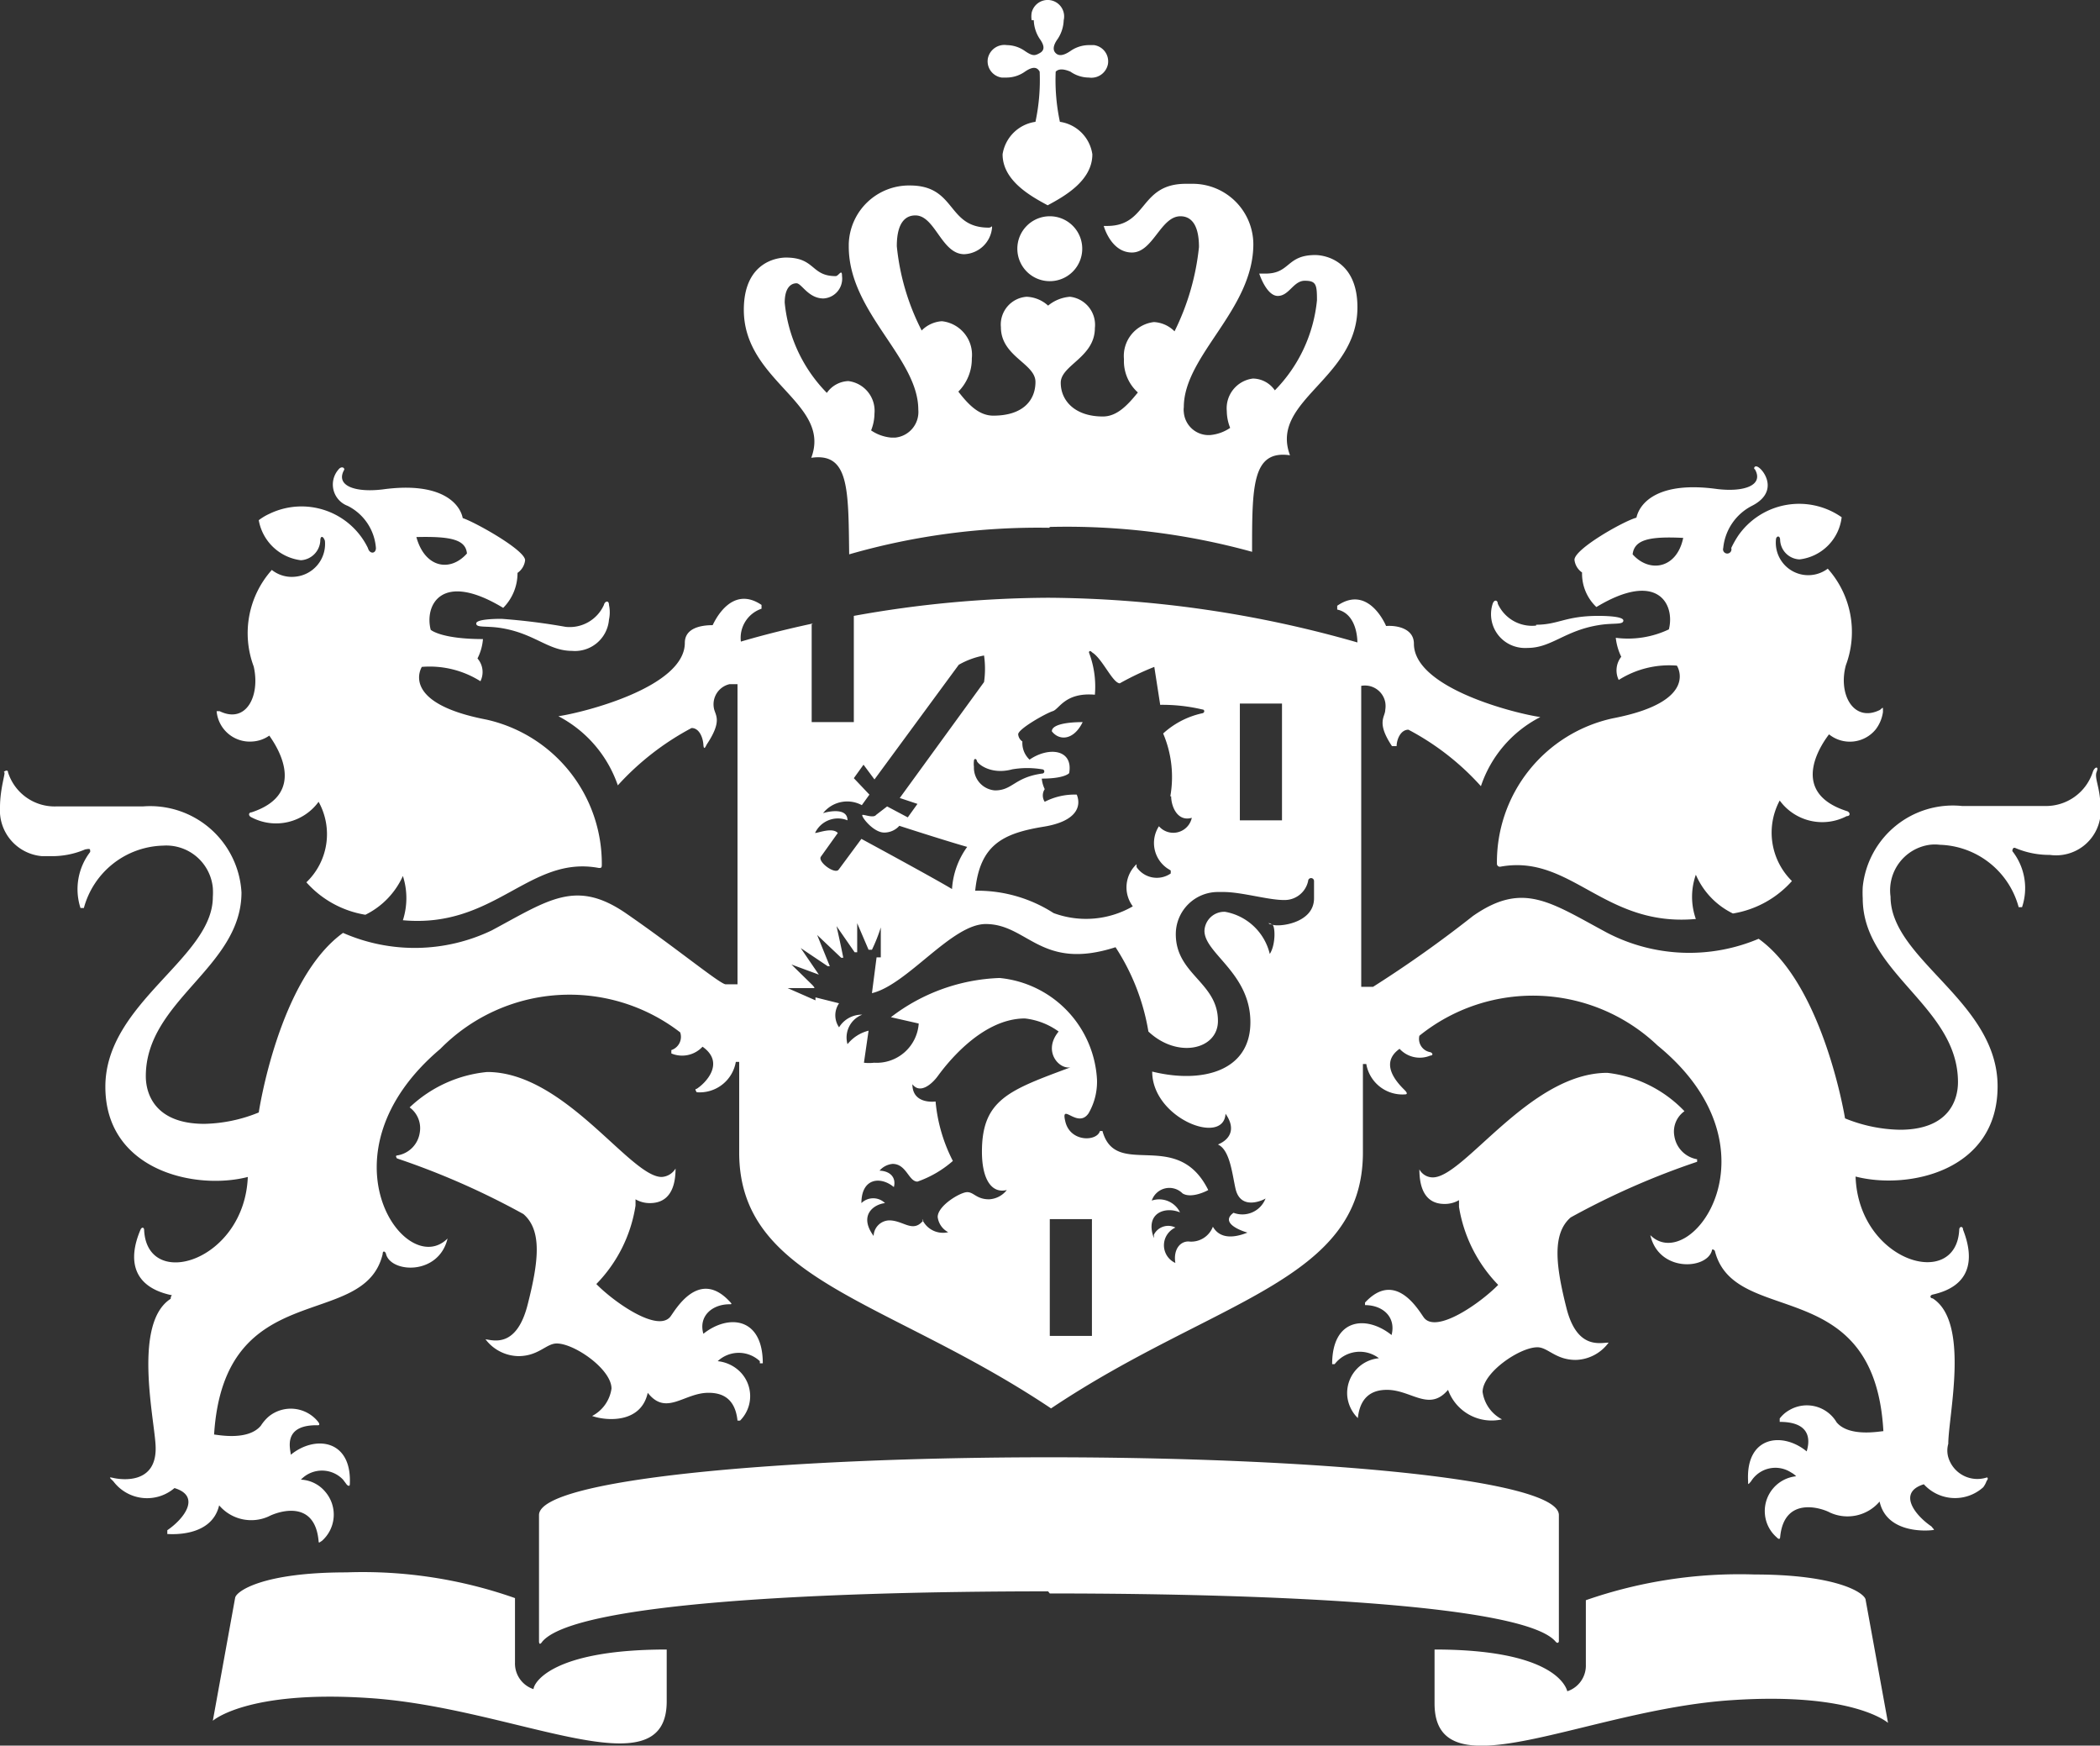 <svg id="Laag_1" data-name="Laag 1" xmlns="http://www.w3.org/2000/svg" viewBox="0 0 49.83 41.41"><rect x="0" y="0" width="49.83" height="41.41" fill="#333333" stroke="none"/><path d="M29.77,74.56h-1V71.79h1Zm4.51-12.23h-1V59.56h1ZM15.76,57.55c-.08,0-.6,0-.6.11s.24.05.6.11c.79.13,1.11.54,1.67.54a.81.81,0,0,0,.88-.74.83.83,0,0,0,0-.35c0-.12-.1-.09-.12,0a.89.89,0,0,1-.91.52A14.81,14.81,0,0,0,15.76,57.55Zm-5.51,2.77c.08.12,1,1.35-.42,1.82-.07,0-.09.08,0,.12a1.25,1.25,0,0,0,1.59-.37,1.58,1.58,0,0,1-.29,1.91,2.39,2.39,0,0,0,1.4.77,1.89,1.89,0,0,0,.89-.92,1.71,1.71,0,0,1,0,1.05c2.19.2,3-1.55,4.65-1.24.05,0,.07,0,.07-.07a3.5,3.5,0,0,0-2.74-3.45c-2.08-.4-1.53-1.25-1.53-1.25a2.26,2.26,0,0,1,1.39.34.49.49,0,0,0-.07-.54,1.22,1.22,0,0,0,.13-.46c-1,0-1.24-.22-1.24-.22-.15-.58.25-1.41,1.72-.52a1.17,1.17,0,0,0,.34-.83.42.42,0,0,0,.18-.3c0-.24-1.18-.9-1.48-1-.07-.35-.52-.87-1.9-.68-.66.08-1.13-.09-.91-.47,0-.06-.08-.08-.14,0a.54.54,0,0,0,.22.86,1.22,1.22,0,0,1,.67,1c0,.14-.15.15-.19,0a1.75,1.75,0,0,0-2.34-.81,1.28,1.28,0,0,0-.25.15,1.16,1.16,0,0,0,1,.95.49.49,0,0,0,.46-.46c0-.13.07-.12.11,0a.78.78,0,0,1-.7.85.76.76,0,0,1-.56-.16,2.25,2.25,0,0,0-.43,2.29c.16.7-.18,1.37-.81,1.06H9a.79.79,0,0,0,.85.72A.77.77,0,0,0,10.25,60.32ZM14.94,56c-.4.45-1,.34-1.2-.39C14.56,55.59,14.91,55.67,14.94,56Zm25.37,1.71a.89.89,0,0,1-.91-.52c0-.08-.08-.11-.12,0a.8.8,0,0,0,.48,1,.83.83,0,0,0,.35.05c.56,0,.88-.41,1.68-.54.35-.06.59,0,.59-.11s-.52-.11-.59-.11c-.79,0-.95.21-1.48.21Zm8.23,2c0-.07,0-.06-.07,0-.62.31-1-.36-.81-1.06a2.25,2.25,0,0,0-.43-2.29A.77.77,0,0,1,46,55.68c0-.1.1-.12.1,0a.48.48,0,0,0,.46.46,1.14,1.14,0,0,0,1-1,1.76,1.76,0,0,0-2.45.43,2.28,2.28,0,0,0-.17.3.1.1,0,1,1-.19,0,1.26,1.26,0,0,1,.68-1c.57-.29.36-.72.21-.87s-.18,0-.14,0c.22.38-.25.55-.9.47-1.38-.19-1.83.32-1.91.68-.3.08-1.47.74-1.47,1a.42.42,0,0,0,.18.3,1.09,1.09,0,0,0,.34.82c1.46-.88,1.87-.06,1.72.53A2.26,2.26,0,0,1,42.2,58a1.37,1.37,0,0,0,.13.45.52.52,0,0,0-.06.55,2.24,2.24,0,0,1,1.38-.34s.56.85-1.52,1.25a3.49,3.49,0,0,0-2.75,3.45.07.07,0,0,0,.08.07c1.68-.31,2.46,1.44,4.64,1.24a1.58,1.58,0,0,1,0-1.05,1.83,1.83,0,0,0,.88.92,2.39,2.39,0,0,0,1.4-.77,1.61,1.61,0,0,1-.29-1.91,1.25,1.25,0,0,0,1.59.37c.1,0,.08-.1,0-.12-1.46-.47-.51-1.7-.42-1.82a.79.79,0,0,0,1.11-.12.88.88,0,0,0,.17-.41ZM43.8,55.63c-.15.73-.8.84-1.2.39C42.64,55.67,43,55.59,43.8,55.63ZM28.39,43.35a.85.85,0,0,0,.14.44c.13.18.11.28,0,.34s-.16.08-.35-.05a.76.76,0,0,0-.43-.14.4.4,0,0,0-.45.32.39.39,0,0,0,.33.45h.12a.76.76,0,0,0,.43-.14c.19-.13.29-.11.35,0a4.75,4.75,0,0,1-.1,1.19.92.92,0,0,0-.78.77c0,.63.68,1,1.07,1.21.39-.21,1.06-.58,1.06-1.21a.91.91,0,0,0-.77-.77,4.75,4.75,0,0,1-.1-1.19c.06-.06.16-.08.35,0a.77.77,0,0,0,.44.14.4.4,0,0,0,.45-.32.39.39,0,0,0-.33-.45H29.7a.77.77,0,0,0-.44.14c-.19.13-.29.11-.35.05s-.08-.16.05-.34a.85.85,0,0,0,.14-.44.39.39,0,0,0-.76-.18.54.54,0,0,0,0,.18ZM28.77,48a.77.77,0,1,0,.77.77h0A.77.77,0,0,0,28.77,48Zm0,7.37a16.54,16.54,0,0,1,4.8.59c0-1.56,0-2.42.9-2.29-.49-1.3,1.6-1.81,1.6-3.51,0-1.12-.79-1.24-1-1.24-.69,0-.59.44-1.18.44h-.15s.17.53.44.53.37-.36.64-.36.29.09.29.46a3.54,3.54,0,0,1-1,2.14.64.64,0,0,0-.52-.28.71.71,0,0,0-.62.77,1.1,1.1,0,0,0,.08.4,1,1,0,0,1-.47.17.59.59,0,0,1-.63-.54.48.48,0,0,1,0-.12c0-1.23,1.65-2.31,1.65-3.87a1.44,1.44,0,0,0-1.45-1.43H32c-1.11,0-.9,1-1.87,1h-.08s.17.63.67.63S31.4,48,31.87,48c.18,0,.44.1.44.73a5.83,5.83,0,0,1-.58,2,.74.74,0,0,0-.49-.22.81.81,0,0,0-.71.88,1,1,0,0,0,.33.79c-.25.31-.5.57-.83.57-.67,0-1-.38-1-.8s.81-.6.81-1.3a.67.67,0,0,0-.59-.74h0a.92.92,0,0,0-.52.21.8.8,0,0,0-.51-.21.66.66,0,0,0-.61.72v0c0,.7.82.86.82,1.3s-.3.8-1,.8c-.34,0-.59-.26-.83-.57a1.1,1.1,0,0,0,.32-.79.8.8,0,0,0-.71-.88.74.74,0,0,0-.48.22,5.57,5.57,0,0,1-.59-2c0-.63.26-.73.44-.73.47,0,.62.92,1.16.92a.69.69,0,0,0,.66-.63c0-.07,0,0-.08,0-1,0-.76-1-1.87-1A1.43,1.43,0,0,0,24,48.66v.06c0,1.56,1.65,2.64,1.65,3.87a.61.61,0,0,1-.54.66H25a1,1,0,0,1-.47-.17,1.1,1.1,0,0,0,.08-.4.71.71,0,0,0-.62-.77.65.65,0,0,0-.51.28,3.54,3.54,0,0,1-1-2.14c0-.37.16-.46.28-.46s.28.36.64.36a.47.47,0,0,0,.44-.53c0-.19-.08,0-.15,0-.59,0-.48-.44-1.18-.44-.23,0-1,.12-1,1.24,0,1.7,2.09,2.21,1.6,3.51.9-.13.88.74.9,2.29a16.2,16.2,0,0,1,4.75-.63Zm-5.62,2.29c-.84.18-1.44.35-1.71.43a.73.73,0,0,1,.49-.78v-.09c-.74-.5-1.14.45-1.16.48-.26,0-.66.06-.66.42,0,1.06-2.44,1.66-3,1.74a2.92,2.92,0,0,1,1.41,1.64,6.44,6.44,0,0,1,1.75-1.36c.19,0,.27.24.28.39s.05.06.08,0c.38-.57.2-.69.17-.86a.49.49,0,0,1,.37-.57h.19v7.12h-.28c-.13,0-1.17-.86-2.36-1.68s-1.83-.33-3.19.4A4.23,4.23,0,0,1,12,65c-1.53,1.1-2,4.26-2,4.26a3.59,3.59,0,0,1-1.29.27c-1.17,0-1.39-.71-1.39-1.13,0-1.8,2.27-2.58,2.27-4.36A2.17,2.17,0,0,0,7.25,62H5.19a1.16,1.16,0,0,1-1.14-.81c0-.09-.13,0-.09,0s-.1.38-.1.83a1.09,1.09,0,0,0,1,1.16h.22a2,2,0,0,0,.8-.16C6,63,6,63,6,63.08a1.45,1.45,0,0,0-.23,1.33h.08a2,2,0,0,1,1.88-1.48,1.11,1.11,0,0,1,1.18,1,1.62,1.62,0,0,1,0,.22c0,1.45-2.55,2.51-2.55,4.5s2.14,2.46,3.38,2.14c-.08,2-2.39,2.71-2.46,1.26,0-.07-.06-.08-.09,0-.3.71-.18,1.34.72,1.54.06,0,0,0,0,.09-.89.57-.4,2.79-.36,3.45.07,1-.87.83-1,.8s-.08,0,0,.08A1,1,0,0,0,8,78.17l0,0c.63.19.24.72-.17,1a0,0,0,1,0,0,.09c.06,0,1.05.09,1.23-.68a1,1,0,0,0,1.18.26c.19-.1,1.09-.43,1.18.59,0,.07.05,0,.07,0a.83.83,0,0,0,.09-1.17.8.8,0,0,0-.58-.29.69.69,0,0,1,1,0l.09.12s.06.06.07,0c.06-1.08-.83-1.18-1.4-.71,0-.11-.22-.72.65-.7,0,0,.06,0,0-.08a.83.83,0,0,0-1.17-.13,1,1,0,0,0-.19.22c-.3.36-1,.22-1.11.21.24-3.78,3.56-2.44,4-4.28,0-.1.07-.06.08,0,.12.45,1.25.51,1.46-.37h0c-1,1-3.13-2-.17-4.5A4.3,4.3,0,0,1,20,67.36a.33.33,0,0,1-.21.42h0v.08a.66.66,0,0,0,.74-.16c.54.38.08.86-.14,1-.06,0,0,.07,0,.08a.87.87,0,0,0,.93-.72h.08v2.15c0,3.06,3.53,3.48,7.4,6.07,3.87-2.59,7.4-3,7.4-6.07V68.11h.08a.87.87,0,0,0,.93.72s.07,0,0-.08-.69-.61-.14-1a.65.65,0,0,0,.73.16c.07,0,.06-.06,0-.08a.32.32,0,0,1-.26-.39v0a4.29,4.29,0,0,1,5.65.23c3,2.45.79,5.46-.17,4.5.2.88,1.33.82,1.46.37,0,0,0-.07.07,0,.46,1.84,3.79.5,4,4.28-.07,0-.81.15-1.11-.21a.82.82,0,0,0-1.12-.29.74.74,0,0,0-.23.2v.08c.86,0,.67.59.64.7-.57-.47-1.45-.37-1.39.71,0,.09,0,.08.07,0a.68.68,0,0,1,.95-.21.47.47,0,0,1,.12.09.83.83,0,0,0-.74.91.82.82,0,0,0,.28.54s.07.08.08,0c.09-1,1-.69,1.18-.59a1,1,0,0,0,1.18-.26c.17.77,1.14.69,1.23.68s.07,0,0-.09c-.41-.28-.8-.81-.18-1a1,1,0,0,0,1.41.07A.57.57,0,0,0,51,78c.06-.07,0-.09,0-.08a.72.72,0,0,1-.91-.48.58.58,0,0,1,0-.32c0-.66.52-2.88-.37-3.45-.06,0-.08-.07,0-.09.9-.2,1-.83.72-1.54,0-.09-.09-.08-.09,0-.07,1.45-2.39.76-2.46-1.26,1.24.32,3.37-.12,3.37-2.14s-2.54-3-2.54-4.5a1.09,1.09,0,0,1,.93-1.23,1,1,0,0,1,.24,0,2,2,0,0,1,1.87,1.48h.08a1.42,1.42,0,0,0-.23-1.33s0-.11.08-.07a2.05,2.05,0,0,0,.81.16,1.06,1.06,0,0,0,1.2-.92.81.81,0,0,0,0-.22c0-.45-.15-.68-.09-.83s-.05-.12-.09,0a1.17,1.17,0,0,1-1.14.81H50.42a2.15,2.15,0,0,0-2.36,1.92,2.44,2.44,0,0,0,0,.27c0,1.78,2.26,2.56,2.26,4.36,0,.42-.21,1.13-1.38,1.13a3.6,3.6,0,0,1-1.3-.27s-.51-3.16-2.05-4.26A4.23,4.23,0,0,1,42,65c-1.36-.73-2-1.23-3.19-.4a28.16,28.16,0,0,1-2.37,1.68h-.28V59.14a.49.49,0,0,1,.57.39.54.54,0,0,1,0,.18c0,.17-.22.29.16.86H37c0-.15.09-.39.28-.39A6.18,6.18,0,0,1,39,61.52a2.86,2.86,0,0,1,1.41-1.64c-.57-.08-3-.68-3-1.74,0-.36-.4-.44-.66-.42,0,0-.41-1-1.16-.48v.09c.33.07.47.41.48.78a27.12,27.12,0,0,0-7.33-1.06,26.47,26.47,0,0,0-4.62.43V60h-1V57.68m-6.6,25.26a.64.64,0,0,1-.44-.63V80.78a10.87,10.87,0,0,0-4-.61c-2,0-2.61.45-2.64.6l-.53,2.92s.81-.73,3.69-.54c3.48.22,7.08,2.26,7.08.08V82C16.92,82,16.52,82.81,16.52,82.94ZM37.9,82v1.28c0,2.19,3.6.14,7.07-.08,2.88-.19,3.69.54,3.69.54l-.53-2.91c0-.16-.65-.61-2.64-.61a11.09,11.09,0,0,0-4,.61v1.53a.64.64,0,0,1-.44.63C41,82.81,40.62,82,37.9,82Zm-9.13-1.33c5.59,0,11.28.29,12,1.14.06.07.08,0,.08,0v-3c0-.86-5.86-1.37-12.1-1.37s-12.1.51-12.1,1.37v3s0,.12.08,0c.77-.9,6.45-1.19,12-1.19Zm-5-14-.56-.14v.07l-.66-.29h.59c.06,0,.06,0,0-.07l-.5-.49.65.24-.43-.63.64.43h.05l-.3-.74.57.54h.05c-.05-.26-.16-.75-.16-.75l.43.62h.06v-.69l.27.63h.08a3.89,3.89,0,0,0,.21-.53v.71h-.1l-.11.85c.84-.2,1.89-1.64,2.7-1.64,1,0,1.31,1.12,3.08.55a5.22,5.22,0,0,1,.78,2c.69.65,1.65.43,1.65-.25,0-.92-1-1.1-1-2.06a1,1,0,0,1,1-1h.13c.43,0,1.06.19,1.43.19a.57.57,0,0,0,.58-.45.07.07,0,0,1,.14,0v.41c0,.61-.88.69-1,.62s-.08,0,0,0,.1.47-.05.7a1.33,1.33,0,0,0-1.06-1,.47.47,0,0,0-.49.45v0c0,.54,1.09,1,1.09,2.17s-1.16,1.46-2.33,1.17c0,1.11,1.7,1.77,1.74,1h0c.24.34.13.6-.18.73.29.13.34.72.42,1.06.13.53.69.24.71.22a.59.59,0,0,1-.76.34h0c-.29.21.06.39.33.47v0c-.2.08-.62.21-.82-.14a.55.55,0,0,1-.58.35c-.22,0-.36.22-.31.51a.46.46,0,0,1-.23-.61.47.47,0,0,1,.23-.23.38.38,0,0,0-.51.17l0,.08c-.22-.59.26-.76.62-.61a.55.55,0,0,0-.67-.28.44.44,0,0,1,.73-.17c.21.13.58-.06.61-.08-.74-1.49-2.19-.24-2.51-1.4h-.06c-.07.25-.7.27-.82-.22s.29.18.55-.2a1.49,1.49,0,0,0,.2-.8,2.56,2.56,0,0,0-2.31-2.41A4.48,4.48,0,0,0,25,67l.66.15a1,1,0,0,1-1.06.93,1,1,0,0,1-.24,0l.11-.76a.93.93,0,0,0-.5.32.58.58,0,0,1,.35-.7.63.63,0,0,0-.55.3.5.5,0,0,1,0-.57Zm2,5.15c-.25.31-.47,0-.81,0a.38.38,0,0,0-.37.37h0c-.36-.49,0-.75.27-.78a.4.4,0,0,0-.56,0l0,0c0-.6.46-.64.77-.38.06-.23-.09-.38-.34-.39a.47.47,0,0,1,.31-.16c.33,0,.38.42.59.42a2.55,2.55,0,0,0,.84-.49A3.83,3.83,0,0,1,26.06,69s-.55.08-.55-.41c.18.24.46,0,.6-.19s1-1.37,2.07-1.37a1.68,1.68,0,0,1,.8.31c-.38.46,0,.9.28.85-1.45.54-2.1.76-2.1,2,0,.64.22,1,.59.91a.57.57,0,0,1-.42.22c-.3,0-.36-.17-.52-.17s-.7.32-.7.59a.47.47,0,0,0,.25.36.54.54,0,0,1-.62-.31ZM29.55,60c-.45,0-.74.08-.73.22C29,60.45,29.34,60.43,29.55,60Zm-1.67,1.12a2.12,2.12,0,0,1,.71,0,.05.05,0,1,1,0,.1c-.66.09-.7.4-1.12.4a.54.54,0,0,1-.5-.56.58.58,0,0,1,0-.14c0-.06.06-.06.07,0S27.36,61.26,27.88,61.12ZM19.23,75.91c.44.56.86,0,1.44,0,.28,0,.63.09.69.66h.06a.82.82,0,0,0,0-1.16.88.88,0,0,0-.53-.25.73.73,0,0,1,1,0l0,.05h.07c0-1.1-.82-1.17-1.41-.7-.12-.42.21-.7.62-.7.05,0,.07,0,0-.07-.73-.78-1.28.2-1.4.36-.3.39-1.34-.34-1.76-.77a3.4,3.4,0,0,0,.93-1.86v-.15h0a.67.67,0,0,0,.34.09c.21,0,.61-.07.61-.82h0a.41.41,0,0,1-.33.2c-.75,0-2.3-2.49-4.14-2.49a3.1,3.1,0,0,0-1.84.84.61.61,0,0,1,.24.6.64.64,0,0,1-.54.54s-.05,0,0,.07a18.22,18.22,0,0,1,3,1.32c.45.39.36,1.13.1,2.15s-.8.85-1,.82a1,1,0,0,0,.78.4c.48,0,.66-.3.91-.3.42,0,1.3.61,1.3,1.07a.87.87,0,0,1-.46.65C18.25,76.58,19.07,76.64,19.23,75.91Zm20.27.63a.87.87,0,0,1-.46-.65c0-.46.88-1.06,1.3-1.06.25,0,.43.3.91.3a1,1,0,0,0,.78-.41c-.2,0-.75.17-1-.82s-.35-1.76.1-2.15a18.22,18.22,0,0,1,3-1.32s0,0,0-.06a.66.66,0,0,1-.54-.55.59.59,0,0,1,.24-.59A3,3,0,0,0,42,68.32c-1.84,0-3.4,2.48-4.14,2.48a.36.36,0,0,1-.32-.19h0c0,.75.39.82.6.82a.67.67,0,0,0,.34-.09v.16a3.44,3.44,0,0,0,.93,1.85c-.42.43-1.46,1.16-1.76.78-.12-.16-.67-1.15-1.4-.36v.06c.42,0,.74.28.63.71-.6-.48-1.41-.4-1.41.69h.06a.75.75,0,0,1,1.05-.14l0,0a.83.83,0,0,0-.75.91.85.85,0,0,0,.25.51c.06-.57.41-.67.69-.67.58,0,1,.53,1.45,0A1.1,1.1,0,0,0,39.5,76.54ZM24.65,62.2c-.06.08-.25,0-.32,0s.24.42.51.42a.48.48,0,0,0,.36-.16s1.08.35,1.61.5a1.9,1.9,0,0,0-.36,1c-.43-.26-2.15-1.19-2.15-1.19l-.54.73c-.09.12-.51-.19-.42-.31l.4-.56c-.13-.14-.46,0-.54,0a.6.6,0,0,1,.77-.3c0-.31-.46-.21-.58-.17a.73.73,0,0,1,.92-.19l.18-.25-.37-.39.23-.32.26.35,2-2.72a1.89,1.89,0,0,1,.6-.22,2.22,2.22,0,0,1,0,.63l-2,2.75.42.14-.23.32L24.91,62Zm7-.44c0,.24.15.61.49.51a.45.45,0,0,1-.78.2.73.73,0,0,0,.2,1l.08.05v.07a.58.58,0,0,1-.81-.15.43.43,0,0,1,0-.07.75.75,0,0,0-.09,1,2.22,2.22,0,0,1-1.88.16A3.34,3.34,0,0,0,27,64c.11-1.08.64-1.36,1.63-1.52.79-.13.89-.49.78-.76a1.54,1.54,0,0,0-.76.17.27.27,0,0,1,0-.3.72.72,0,0,1-.07-.25c.55,0,.65-.13.65-.13.1-.57-.49-.63-.94-.32a.54.54,0,0,1-.17-.43.23.23,0,0,1-.1-.17c0-.13.66-.5.82-.55s.29-.45,1-.39a2.27,2.27,0,0,0-.14-1s0-.08.08,0c.24.15.48.72.65.73a6.81,6.81,0,0,1,.82-.39l.14.9a4.14,4.14,0,0,1,1,.11c.06,0,.06.08,0,.09a2,2,0,0,0-.93.48,2.63,2.63,0,0,1,.17,1.49Z" transform="translate(-3.86 -42.87)" style="fill:#fff"/></svg>